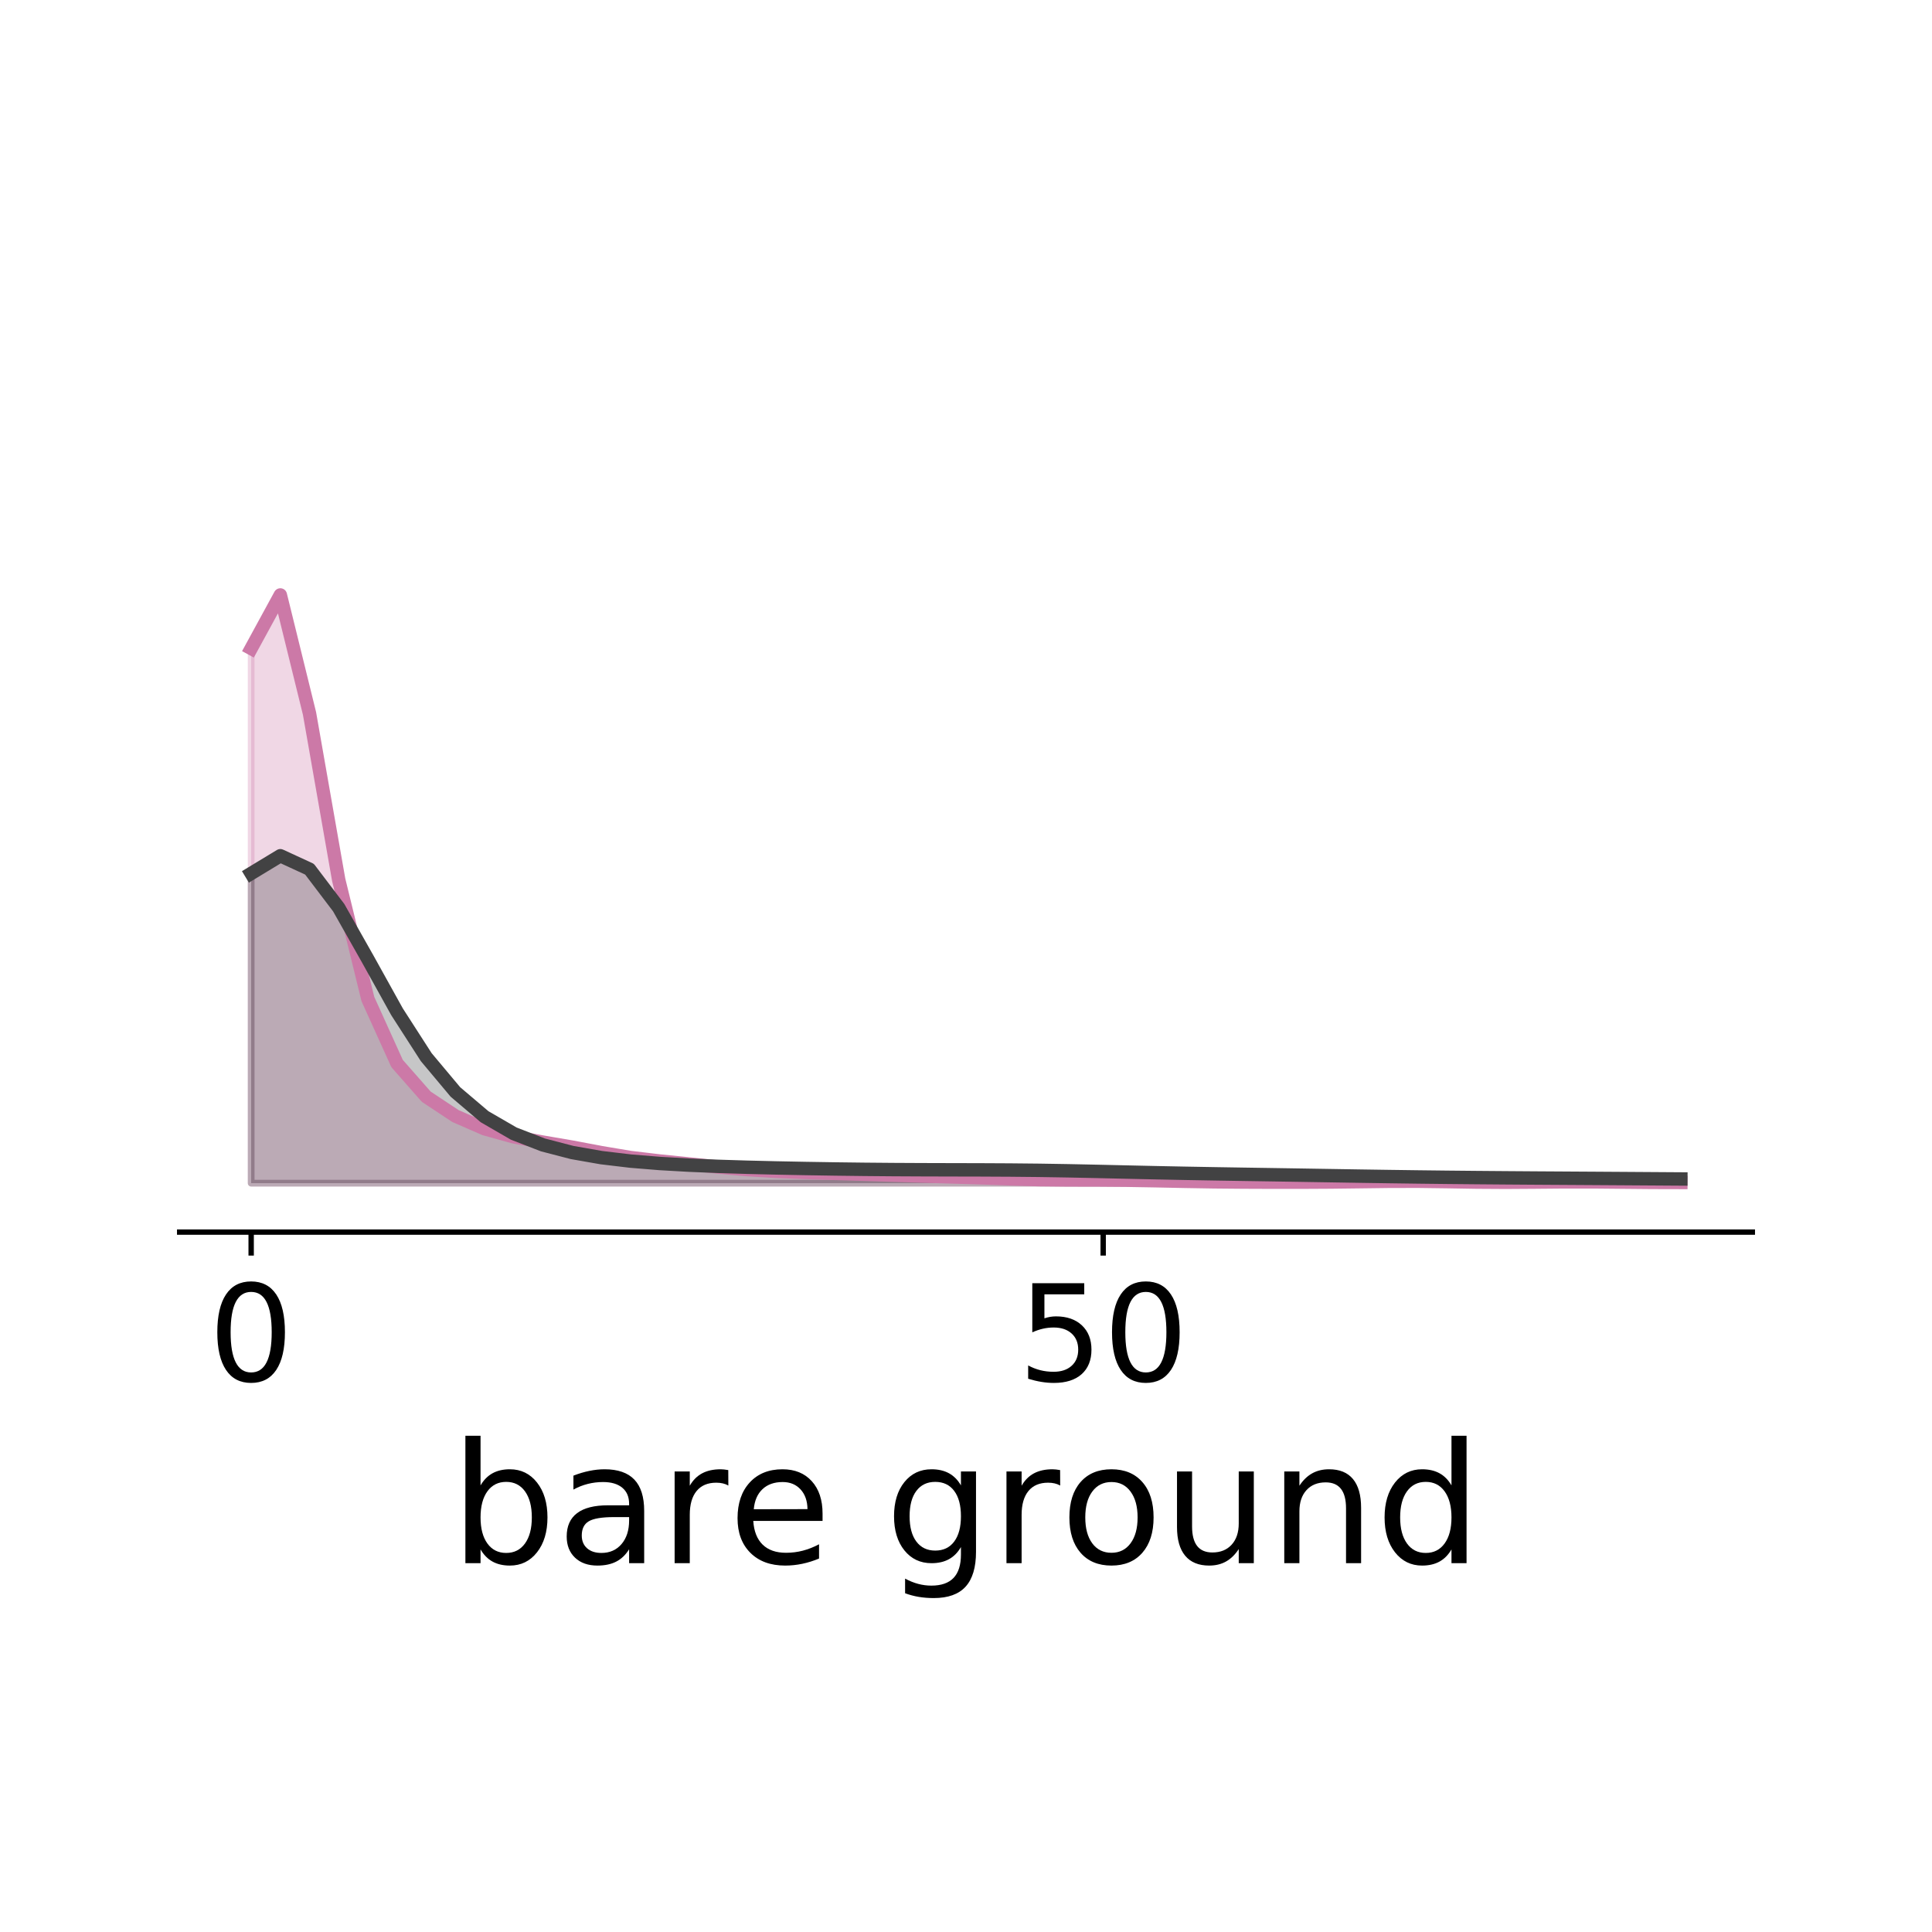 <?xml version="1.0" encoding="utf-8" standalone="no"?>
<!DOCTYPE svg PUBLIC "-//W3C//DTD SVG 1.1//EN"
  "http://www.w3.org/Graphics/SVG/1.1/DTD/svg11.dtd">
<!-- Created with matplotlib (http://matplotlib.org/) -->
<svg height="288pt" version="1.1" viewBox="0 0 288 288" width="288pt" xmlns="http://www.w3.org/2000/svg" xmlns:xlink="http://www.w3.org/1999/xlink">
 <defs>
  <style type="text/css">
*{stroke-linecap:butt;stroke-linejoin:round;}
  </style>
 </defs>
 <g id="figure_1">
  <g id="patch_1">
   <path d="M 0 288 
L 288 288 
L 288 0 
L 0 0 
z
" style="fill:#ffffff;"/>
  </g>
  <g id="axes_1">
   <g id="patch_2">
    <path d="M 26.784 183.67 
L 261.216 183.67 
L 261.216 23.175 
L 26.784 23.175 
z
" style="fill:#ffffff;"/>
   </g>
   <g id="PolyCollection_1">
    <defs>
     <path d="M 37.44 -111.625 
L 37.44 -191.335 
L 41.789 -199.31 
L 46.138 -181.648 
L 50.488 -156.85 
L 54.837 -139.082 
L 59.187 -129.468 
L 63.536 -124.519 
L 67.885 -121.637 
L 72.235 -119.737 
L 76.584 -118.531 
L 80.934 -117.743 
L 85.283 -116.999 
L 89.632 -116.175 
L 93.982 -115.449 
L 98.331 -114.932 
L 102.681 -114.492 
L 107.03 -114.037 
L 111.379 -113.651 
L 115.729 -113.391 
L 120.078 -113.222 
L 124.428 -113.087 
L 128.777 -112.958 
L 133.126 -112.824 
L 137.476 -112.687 
L 141.825 -112.562 
L 146.175 -112.432 
L 150.524 -112.276 
L 154.874 -112.15 
L 159.223 -112.105 
L 163.572 -112.098 
L 167.922 -112.065 
L 172.271 -111.99 
L 176.621 -111.901 
L 180.97 -111.83 
L 185.319 -111.791 
L 189.669 -111.774 
L 194.018 -111.774 
L 198.368 -111.798 
L 202.717 -111.85 
L 207.066 -111.906 
L 211.416 -111.914 
L 215.765 -111.857 
L 220.115 -111.785 
L 224.464 -111.759 
L 228.813 -111.787 
L 233.163 -111.826 
L 237.512 -111.826 
L 241.862 -111.784 
L 246.211 -111.744 
L 250.56 -111.733 
L 250.56 -111.625 
L 250.56 -111.625 
L 246.211 -111.625 
L 241.862 -111.625 
L 237.512 -111.625 
L 233.163 -111.625 
L 228.813 -111.625 
L 224.464 -111.625 
L 220.115 -111.625 
L 215.765 -111.625 
L 211.416 -111.625 
L 207.066 -111.625 
L 202.717 -111.625 
L 198.368 -111.625 
L 194.018 -111.625 
L 189.669 -111.625 
L 185.319 -111.625 
L 180.97 -111.625 
L 176.621 -111.625 
L 172.271 -111.625 
L 167.922 -111.625 
L 163.572 -111.625 
L 159.223 -111.625 
L 154.874 -111.625 
L 150.524 -111.625 
L 146.175 -111.625 
L 141.825 -111.625 
L 137.476 -111.625 
L 133.126 -111.625 
L 128.777 -111.625 
L 124.428 -111.625 
L 120.078 -111.625 
L 115.729 -111.625 
L 111.379 -111.625 
L 107.03 -111.625 
L 102.681 -111.625 
L 98.331 -111.625 
L 93.982 -111.625 
L 89.632 -111.625 
L 85.283 -111.625 
L 80.934 -111.625 
L 76.584 -111.625 
L 72.235 -111.625 
L 67.885 -111.625 
L 63.536 -111.625 
L 59.187 -111.625 
L 54.837 -111.625 
L 50.488 -111.625 
L 46.138 -111.625 
L 41.789 -111.625 
L 37.44 -111.625 
z
" id="m7b7095ef95" style="stroke:#cc79a7;stroke-opacity:0.3;"/>
    </defs>
    <g clip-path="url(#p3bed742c32)">
     <use style="fill:#cc79a7;fill-opacity:0.3;stroke:#cc79a7;stroke-opacity:0.3;" x="0" xlink:href="#m7b7095ef95" y="288"/>
    </g>
   </g>
   <g id="PolyCollection_2">
    <defs>
     <path d="M 37.44 -111.625 
L 37.44 -157.8 
L 41.789 -160.435 
L 46.138 -158.43 
L 50.488 -152.697 
L 54.837 -145.008 
L 59.187 -137.171 
L 63.536 -130.416 
L 67.885 -125.225 
L 72.235 -121.532 
L 76.584 -119.016 
L 80.934 -117.329 
L 85.283 -116.198 
L 89.632 -115.435 
L 93.982 -114.917 
L 98.331 -114.562 
L 102.681 -114.314 
L 107.03 -114.135 
L 111.379 -114.001 
L 115.729 -113.897 
L 120.078 -113.813 
L 124.428 -113.744 
L 128.777 -113.69 
L 133.126 -113.652 
L 137.476 -113.63 
L 141.825 -113.618 
L 146.175 -113.608 
L 150.524 -113.586 
L 154.874 -113.542 
L 159.223 -113.472 
L 163.572 -113.382 
L 167.922 -113.283 
L 172.271 -113.186 
L 176.621 -113.099 
L 180.97 -113.022 
L 185.319 -112.952 
L 189.669 -112.885 
L 194.018 -112.817 
L 198.368 -112.746 
L 202.717 -112.676 
L 207.066 -112.611 
L 211.416 -112.552 
L 215.765 -112.502 
L 220.115 -112.46 
L 224.464 -112.425 
L 228.813 -112.394 
L 233.163 -112.367 
L 237.512 -112.34 
L 241.862 -112.312 
L 246.211 -112.283 
L 250.56 -112.254 
L 250.56 -111.625 
L 250.56 -111.625 
L 246.211 -111.625 
L 241.862 -111.625 
L 237.512 -111.625 
L 233.163 -111.625 
L 228.813 -111.625 
L 224.464 -111.625 
L 220.115 -111.625 
L 215.765 -111.625 
L 211.416 -111.625 
L 207.066 -111.625 
L 202.717 -111.625 
L 198.368 -111.625 
L 194.018 -111.625 
L 189.669 -111.625 
L 185.319 -111.625 
L 180.97 -111.625 
L 176.621 -111.625 
L 172.271 -111.625 
L 167.922 -111.625 
L 163.572 -111.625 
L 159.223 -111.625 
L 154.874 -111.625 
L 150.524 -111.625 
L 146.175 -111.625 
L 141.825 -111.625 
L 137.476 -111.625 
L 133.126 -111.625 
L 128.777 -111.625 
L 124.428 -111.625 
L 120.078 -111.625 
L 115.729 -111.625 
L 111.379 -111.625 
L 107.03 -111.625 
L 102.681 -111.625 
L 98.331 -111.625 
L 93.982 -111.625 
L 89.632 -111.625 
L 85.283 -111.625 
L 80.934 -111.625 
L 76.584 -111.625 
L 72.235 -111.625 
L 67.885 -111.625 
L 63.536 -111.625 
L 59.187 -111.625 
L 54.837 -111.625 
L 50.488 -111.625 
L 46.138 -111.625 
L 41.789 -111.625 
L 37.44 -111.625 
z
" id="m88e2bf0872" style="stroke:#424243;stroke-opacity:0.3;"/>
    </defs>
    <g clip-path="url(#p3bed742c32)">
     <use style="fill:#424243;fill-opacity:0.3;stroke:#424243;stroke-opacity:0.3;" x="0" xlink:href="#m88e2bf0872" y="288"/>
    </g>
   </g>
   <g id="matplotlib.axis_1">
    <g id="xtick_1">
     <g id="line2d_1">
      <defs>
       <path d="M 0 0 
L 0 3.5 
" id="m5c1b69a81c" style="stroke:#000000;stroke-width:0.8;"/>
      </defs>
      <g>
       <use style="stroke:#000000;stroke-width:0.8;" x="37.44" xlink:href="#m5c1b69a81c" y="183.67"/>
      </g>
     </g>
     <g id="text_1">
      <!-- 0 -->
      <defs>
       <path d="M 31.781 66.406 
Q 24.172 66.406 20.328 58.906 
Q 16.5 51.422 16.5 36.375 
Q 16.5 21.391 20.328 13.891 
Q 24.172 6.391 31.781 6.391 
Q 39.453 6.391 43.281 13.891 
Q 47.125 21.391 47.125 36.375 
Q 47.125 51.422 43.281 58.906 
Q 39.453 66.406 31.781 66.406 
z
M 31.781 74.219 
Q 44.047 74.219 50.516 64.516 
Q 56.984 54.828 56.984 36.375 
Q 56.984 17.969 50.516 8.266 
Q 44.047 -1.422 31.781 -1.422 
Q 19.531 -1.422 13.062 8.266 
Q 6.594 17.969 6.594 36.375 
Q 6.594 54.828 13.062 64.516 
Q 19.531 74.219 31.781 74.219 
z
" id="DejaVuSans-30"/>
      </defs>
      <g transform="translate(31.077 205.867)scale(0.2 -0.2)">
       <use xlink:href="#DejaVuSans-30"/>
      </g>
     </g>
    </g>
    <g id="xtick_2">
     <g id="line2d_2">
      <g>
       <use style="stroke:#000000;stroke-width:0.8;" x="164.449" xlink:href="#m5c1b69a81c" y="183.67"/>
      </g>
     </g>
     <g id="text_2">
      <!-- 50 -->
      <defs>
       <path d="M 10.797 72.906 
L 49.516 72.906 
L 49.516 64.594 
L 19.828 64.594 
L 19.828 46.734 
Q 21.969 47.469 24.109 47.828 
Q 26.266 48.188 28.422 48.188 
Q 40.625 48.188 47.75 41.5 
Q 54.891 34.812 54.891 23.391 
Q 54.891 11.625 47.562 5.094 
Q 40.234 -1.422 26.906 -1.422 
Q 22.312 -1.422 17.547 -0.641 
Q 12.797 0.141 7.719 1.703 
L 7.719 11.625 
Q 12.109 9.234 16.797 8.062 
Q 21.484 6.891 26.703 6.891 
Q 35.156 6.891 40.078 11.328 
Q 45.016 15.766 45.016 23.391 
Q 45.016 31 40.078 35.438 
Q 35.156 39.891 26.703 39.891 
Q 22.75 39.891 18.812 39.016 
Q 14.891 38.141 10.797 36.281 
z
" id="DejaVuSans-35"/>
      </defs>
      <g transform="translate(151.724 205.867)scale(0.2 -0.2)">
       <use xlink:href="#DejaVuSans-35"/>
       <use x="63.623" xlink:href="#DejaVuSans-30"/>
      </g>
     </g>
    </g>
    <g id="text_3">
     <!-- bare ground -->
     <defs>
      <path d="M 48.688 27.297 
Q 48.688 37.203 44.609 42.844 
Q 40.531 48.484 33.406 48.484 
Q 26.266 48.484 22.188 42.844 
Q 18.109 37.203 18.109 27.297 
Q 18.109 17.391 22.188 11.75 
Q 26.266 6.109 33.406 6.109 
Q 40.531 6.109 44.609 11.75 
Q 48.688 17.391 48.688 27.297 
z
M 18.109 46.391 
Q 20.953 51.266 25.266 53.625 
Q 29.594 56 35.594 56 
Q 45.562 56 51.781 48.094 
Q 58.016 40.188 58.016 27.297 
Q 58.016 14.406 51.781 6.484 
Q 45.562 -1.422 35.594 -1.422 
Q 29.594 -1.422 25.266 0.953 
Q 20.953 3.328 18.109 8.203 
L 18.109 0 
L 9.078 0 
L 9.078 75.984 
L 18.109 75.984 
z
" id="DejaVuSans-62"/>
      <path d="M 34.281 27.484 
Q 23.391 27.484 19.188 25 
Q 14.984 22.516 14.984 16.5 
Q 14.984 11.719 18.141 8.906 
Q 21.297 6.109 26.703 6.109 
Q 34.188 6.109 38.703 11.406 
Q 43.219 16.703 43.219 25.484 
L 43.219 27.484 
z
M 52.203 31.203 
L 52.203 0 
L 43.219 0 
L 43.219 8.297 
Q 40.141 3.328 35.547 0.953 
Q 30.953 -1.422 24.312 -1.422 
Q 15.922 -1.422 10.953 3.297 
Q 6 8.016 6 15.922 
Q 6 25.141 12.172 29.828 
Q 18.359 34.516 30.609 34.516 
L 43.219 34.516 
L 43.219 35.406 
Q 43.219 41.609 39.141 45 
Q 35.062 48.391 27.688 48.391 
Q 23 48.391 18.547 47.266 
Q 14.109 46.141 10.016 43.891 
L 10.016 52.203 
Q 14.938 54.109 19.578 55.047 
Q 24.219 56 28.609 56 
Q 40.484 56 46.344 49.844 
Q 52.203 43.703 52.203 31.203 
z
" id="DejaVuSans-61"/>
      <path d="M 41.109 46.297 
Q 39.594 47.172 37.812 47.578 
Q 36.031 48 33.891 48 
Q 26.266 48 22.188 43.047 
Q 18.109 38.094 18.109 28.812 
L 18.109 0 
L 9.078 0 
L 9.078 54.688 
L 18.109 54.688 
L 18.109 46.188 
Q 20.953 51.172 25.484 53.578 
Q 30.031 56 36.531 56 
Q 37.453 56 38.578 55.875 
Q 39.703 55.766 41.062 55.516 
z
" id="DejaVuSans-72"/>
      <path d="M 56.203 29.594 
L 56.203 25.203 
L 14.891 25.203 
Q 15.484 15.922 20.484 11.062 
Q 25.484 6.203 34.422 6.203 
Q 39.594 6.203 44.453 7.469 
Q 49.312 8.734 54.109 11.281 
L 54.109 2.781 
Q 49.266 0.734 44.188 -0.344 
Q 39.109 -1.422 33.891 -1.422 
Q 20.797 -1.422 13.156 6.188 
Q 5.516 13.812 5.516 26.812 
Q 5.516 40.234 12.766 48.109 
Q 20.016 56 32.328 56 
Q 43.359 56 49.781 48.891 
Q 56.203 41.797 56.203 29.594 
z
M 47.219 32.234 
Q 47.125 39.594 43.094 43.984 
Q 39.062 48.391 32.422 48.391 
Q 24.906 48.391 20.391 44.141 
Q 15.875 39.891 15.188 32.172 
z
" id="DejaVuSans-65"/>
      <path id="DejaVuSans-20"/>
      <path d="M 45.406 27.984 
Q 45.406 37.75 41.375 43.109 
Q 37.359 48.484 30.078 48.484 
Q 22.859 48.484 18.828 43.109 
Q 14.797 37.75 14.797 27.984 
Q 14.797 18.266 18.828 12.891 
Q 22.859 7.516 30.078 7.516 
Q 37.359 7.516 41.375 12.891 
Q 45.406 18.266 45.406 27.984 
z
M 54.391 6.781 
Q 54.391 -7.172 48.188 -13.984 
Q 42 -20.797 29.203 -20.797 
Q 24.469 -20.797 20.266 -20.094 
Q 16.062 -19.391 12.109 -17.922 
L 12.109 -9.188 
Q 16.062 -11.328 19.922 -12.344 
Q 23.781 -13.375 27.781 -13.375 
Q 36.625 -13.375 41.016 -8.766 
Q 45.406 -4.156 45.406 5.172 
L 45.406 9.625 
Q 42.625 4.781 38.281 2.391 
Q 33.938 0 27.875 0 
Q 17.828 0 11.672 7.656 
Q 5.516 15.328 5.516 27.984 
Q 5.516 40.672 11.672 48.328 
Q 17.828 56 27.875 56 
Q 33.938 56 38.281 53.609 
Q 42.625 51.219 45.406 46.391 
L 45.406 54.688 
L 54.391 54.688 
z
" id="DejaVuSans-67"/>
      <path d="M 30.609 48.391 
Q 23.391 48.391 19.188 42.75 
Q 14.984 37.109 14.984 27.297 
Q 14.984 17.484 19.156 11.844 
Q 23.344 6.203 30.609 6.203 
Q 37.797 6.203 41.984 11.859 
Q 46.188 17.531 46.188 27.297 
Q 46.188 37.016 41.984 42.703 
Q 37.797 48.391 30.609 48.391 
z
M 30.609 56 
Q 42.328 56 49.016 48.375 
Q 55.719 40.766 55.719 27.297 
Q 55.719 13.875 49.016 6.219 
Q 42.328 -1.422 30.609 -1.422 
Q 18.844 -1.422 12.172 6.219 
Q 5.516 13.875 5.516 27.297 
Q 5.516 40.766 12.172 48.375 
Q 18.844 56 30.609 56 
z
" id="DejaVuSans-6f"/>
      <path d="M 8.5 21.578 
L 8.5 54.688 
L 17.484 54.688 
L 17.484 21.922 
Q 17.484 14.156 20.5 10.266 
Q 23.531 6.391 29.594 6.391 
Q 36.859 6.391 41.078 11.031 
Q 45.312 15.672 45.312 23.688 
L 45.312 54.688 
L 54.297 54.688 
L 54.297 0 
L 45.312 0 
L 45.312 8.406 
Q 42.047 3.422 37.719 1 
Q 33.406 -1.422 27.688 -1.422 
Q 18.266 -1.422 13.375 4.438 
Q 8.5 10.297 8.5 21.578 
z
M 31.109 56 
z
" id="DejaVuSans-75"/>
      <path d="M 54.891 33.016 
L 54.891 0 
L 45.906 0 
L 45.906 32.719 
Q 45.906 40.484 42.875 44.328 
Q 39.844 48.188 33.797 48.188 
Q 26.516 48.188 22.312 43.547 
Q 18.109 38.922 18.109 30.906 
L 18.109 0 
L 9.078 0 
L 9.078 54.688 
L 18.109 54.688 
L 18.109 46.188 
Q 21.344 51.125 25.703 53.562 
Q 30.078 56 35.797 56 
Q 45.219 56 50.047 50.172 
Q 54.891 44.344 54.891 33.016 
z
" id="DejaVuSans-6e"/>
      <path d="M 45.406 46.391 
L 45.406 75.984 
L 54.391 75.984 
L 54.391 0 
L 45.406 0 
L 45.406 8.203 
Q 42.578 3.328 38.25 0.953 
Q 33.938 -1.422 27.875 -1.422 
Q 17.969 -1.422 11.734 6.484 
Q 5.516 14.406 5.516 27.297 
Q 5.516 40.188 11.734 48.094 
Q 17.969 56 27.875 56 
Q 33.938 56 38.25 53.625 
Q 42.578 51.266 45.406 46.391 
z
M 14.797 27.297 
Q 14.797 17.391 18.875 11.75 
Q 22.953 6.109 30.078 6.109 
Q 37.203 6.109 41.297 11.75 
Q 45.406 17.391 45.406 27.297 
Q 45.406 37.203 41.297 42.844 
Q 37.203 48.484 30.078 48.484 
Q 22.953 48.484 18.875 42.844 
Q 14.797 37.203 14.797 27.297 
z
" id="DejaVuSans-64"/>
     </defs>
     <g transform="translate(67.107 233.022)scale(0.25 -0.25)">
      <use xlink:href="#DejaVuSans-62"/>
      <use x="63.477" xlink:href="#DejaVuSans-61"/>
      <use x="124.756" xlink:href="#DejaVuSans-72"/>
      <use x="165.838" xlink:href="#DejaVuSans-65"/>
      <use x="227.361" xlink:href="#DejaVuSans-20"/>
      <use x="259.148" xlink:href="#DejaVuSans-67"/>
      <use x="322.625" xlink:href="#DejaVuSans-72"/>
      <use x="363.707" xlink:href="#DejaVuSans-6f"/>
      <use x="424.889" xlink:href="#DejaVuSans-75"/>
      <use x="488.268" xlink:href="#DejaVuSans-6e"/>
      <use x="551.646" xlink:href="#DejaVuSans-64"/>
     </g>
     <!--   -->
     <g transform="translate(140.027 261.017)scale(0.25 -0.25)">
      <use xlink:href="#DejaVuSans-20"/>
     </g>
    </g>
   </g>
   <g id="line2d_3">
    <path clip-path="url(#p3bed742c32)" d="M 37.44 96.665 
L 41.789 88.69 
L 46.138 106.352 
L 50.488 131.15 
L 54.837 148.918 
L 59.187 158.532 
L 63.536 163.481 
L 67.885 166.363 
L 72.235 168.263 
L 76.584 169.469 
L 80.934 170.257 
L 85.283 171.001 
L 89.632 171.825 
L 93.982 172.551 
L 98.331 173.068 
L 102.681 173.508 
L 107.03 173.963 
L 111.379 174.349 
L 115.729 174.609 
L 120.078 174.778 
L 124.428 174.913 
L 128.777 175.042 
L 133.126 175.176 
L 137.476 175.313 
L 141.825 175.438 
L 146.175 175.568 
L 150.524 175.724 
L 154.874 175.85 
L 159.223 175.895 
L 163.572 175.902 
L 167.922 175.935 
L 172.271 176.01 
L 176.621 176.099 
L 180.97 176.17 
L 185.319 176.209 
L 189.669 176.226 
L 194.018 176.226 
L 198.368 176.202 
L 202.717 176.15 
L 207.066 176.094 
L 211.416 176.086 
L 215.765 176.143 
L 220.115 176.215 
L 224.464 176.241 
L 228.813 176.213 
L 233.163 176.174 
L 237.512 176.174 
L 241.862 176.216 
L 246.211 176.256 
L 250.56 176.267 
" style="fill:none;stroke:#cc79a7;stroke-linecap:square;stroke-width:2;"/>
   </g>
   <g id="line2d_4">
    <path clip-path="url(#p3bed742c32)" d="M 37.44 130.2 
L 41.789 127.565 
L 46.138 129.57 
L 50.488 135.303 
L 54.837 142.992 
L 59.187 150.829 
L 63.536 157.584 
L 67.885 162.775 
L 72.235 166.468 
L 76.584 168.984 
L 80.934 170.671 
L 85.283 171.802 
L 89.632 172.565 
L 93.982 173.083 
L 98.331 173.438 
L 102.681 173.686 
L 107.03 173.865 
L 111.379 173.999 
L 115.729 174.103 
L 120.078 174.187 
L 124.428 174.256 
L 128.777 174.31 
L 133.126 174.348 
L 137.476 174.37 
L 141.825 174.382 
L 146.175 174.392 
L 150.524 174.414 
L 154.874 174.458 
L 159.223 174.528 
L 163.572 174.618 
L 167.922 174.717 
L 172.271 174.814 
L 176.621 174.901 
L 180.97 174.978 
L 185.319 175.048 
L 189.669 175.115 
L 194.018 175.183 
L 198.368 175.254 
L 202.717 175.324 
L 207.066 175.389 
L 211.416 175.448 
L 215.765 175.498 
L 220.115 175.54 
L 224.464 175.575 
L 228.813 175.606 
L 233.163 175.633 
L 237.512 175.66 
L 241.862 175.688 
L 246.211 175.717 
L 250.56 175.746 
" style="fill:none;stroke:#424243;stroke-linecap:square;stroke-width:2;"/>
   </g>
   <g id="patch_3">
    <path d="M 26.784 183.67 
L 261.216 183.67 
" style="fill:none;stroke:#000000;stroke-linecap:square;stroke-linejoin:miter;stroke-width:0.8;"/>
   </g>
  </g>
 </g>
 <defs>
  <clipPath id="p3bed742c32">
   <rect height="160.495" width="234.433" x="26.784" y="23.175"/>
  </clipPath>
 </defs>
</svg>
